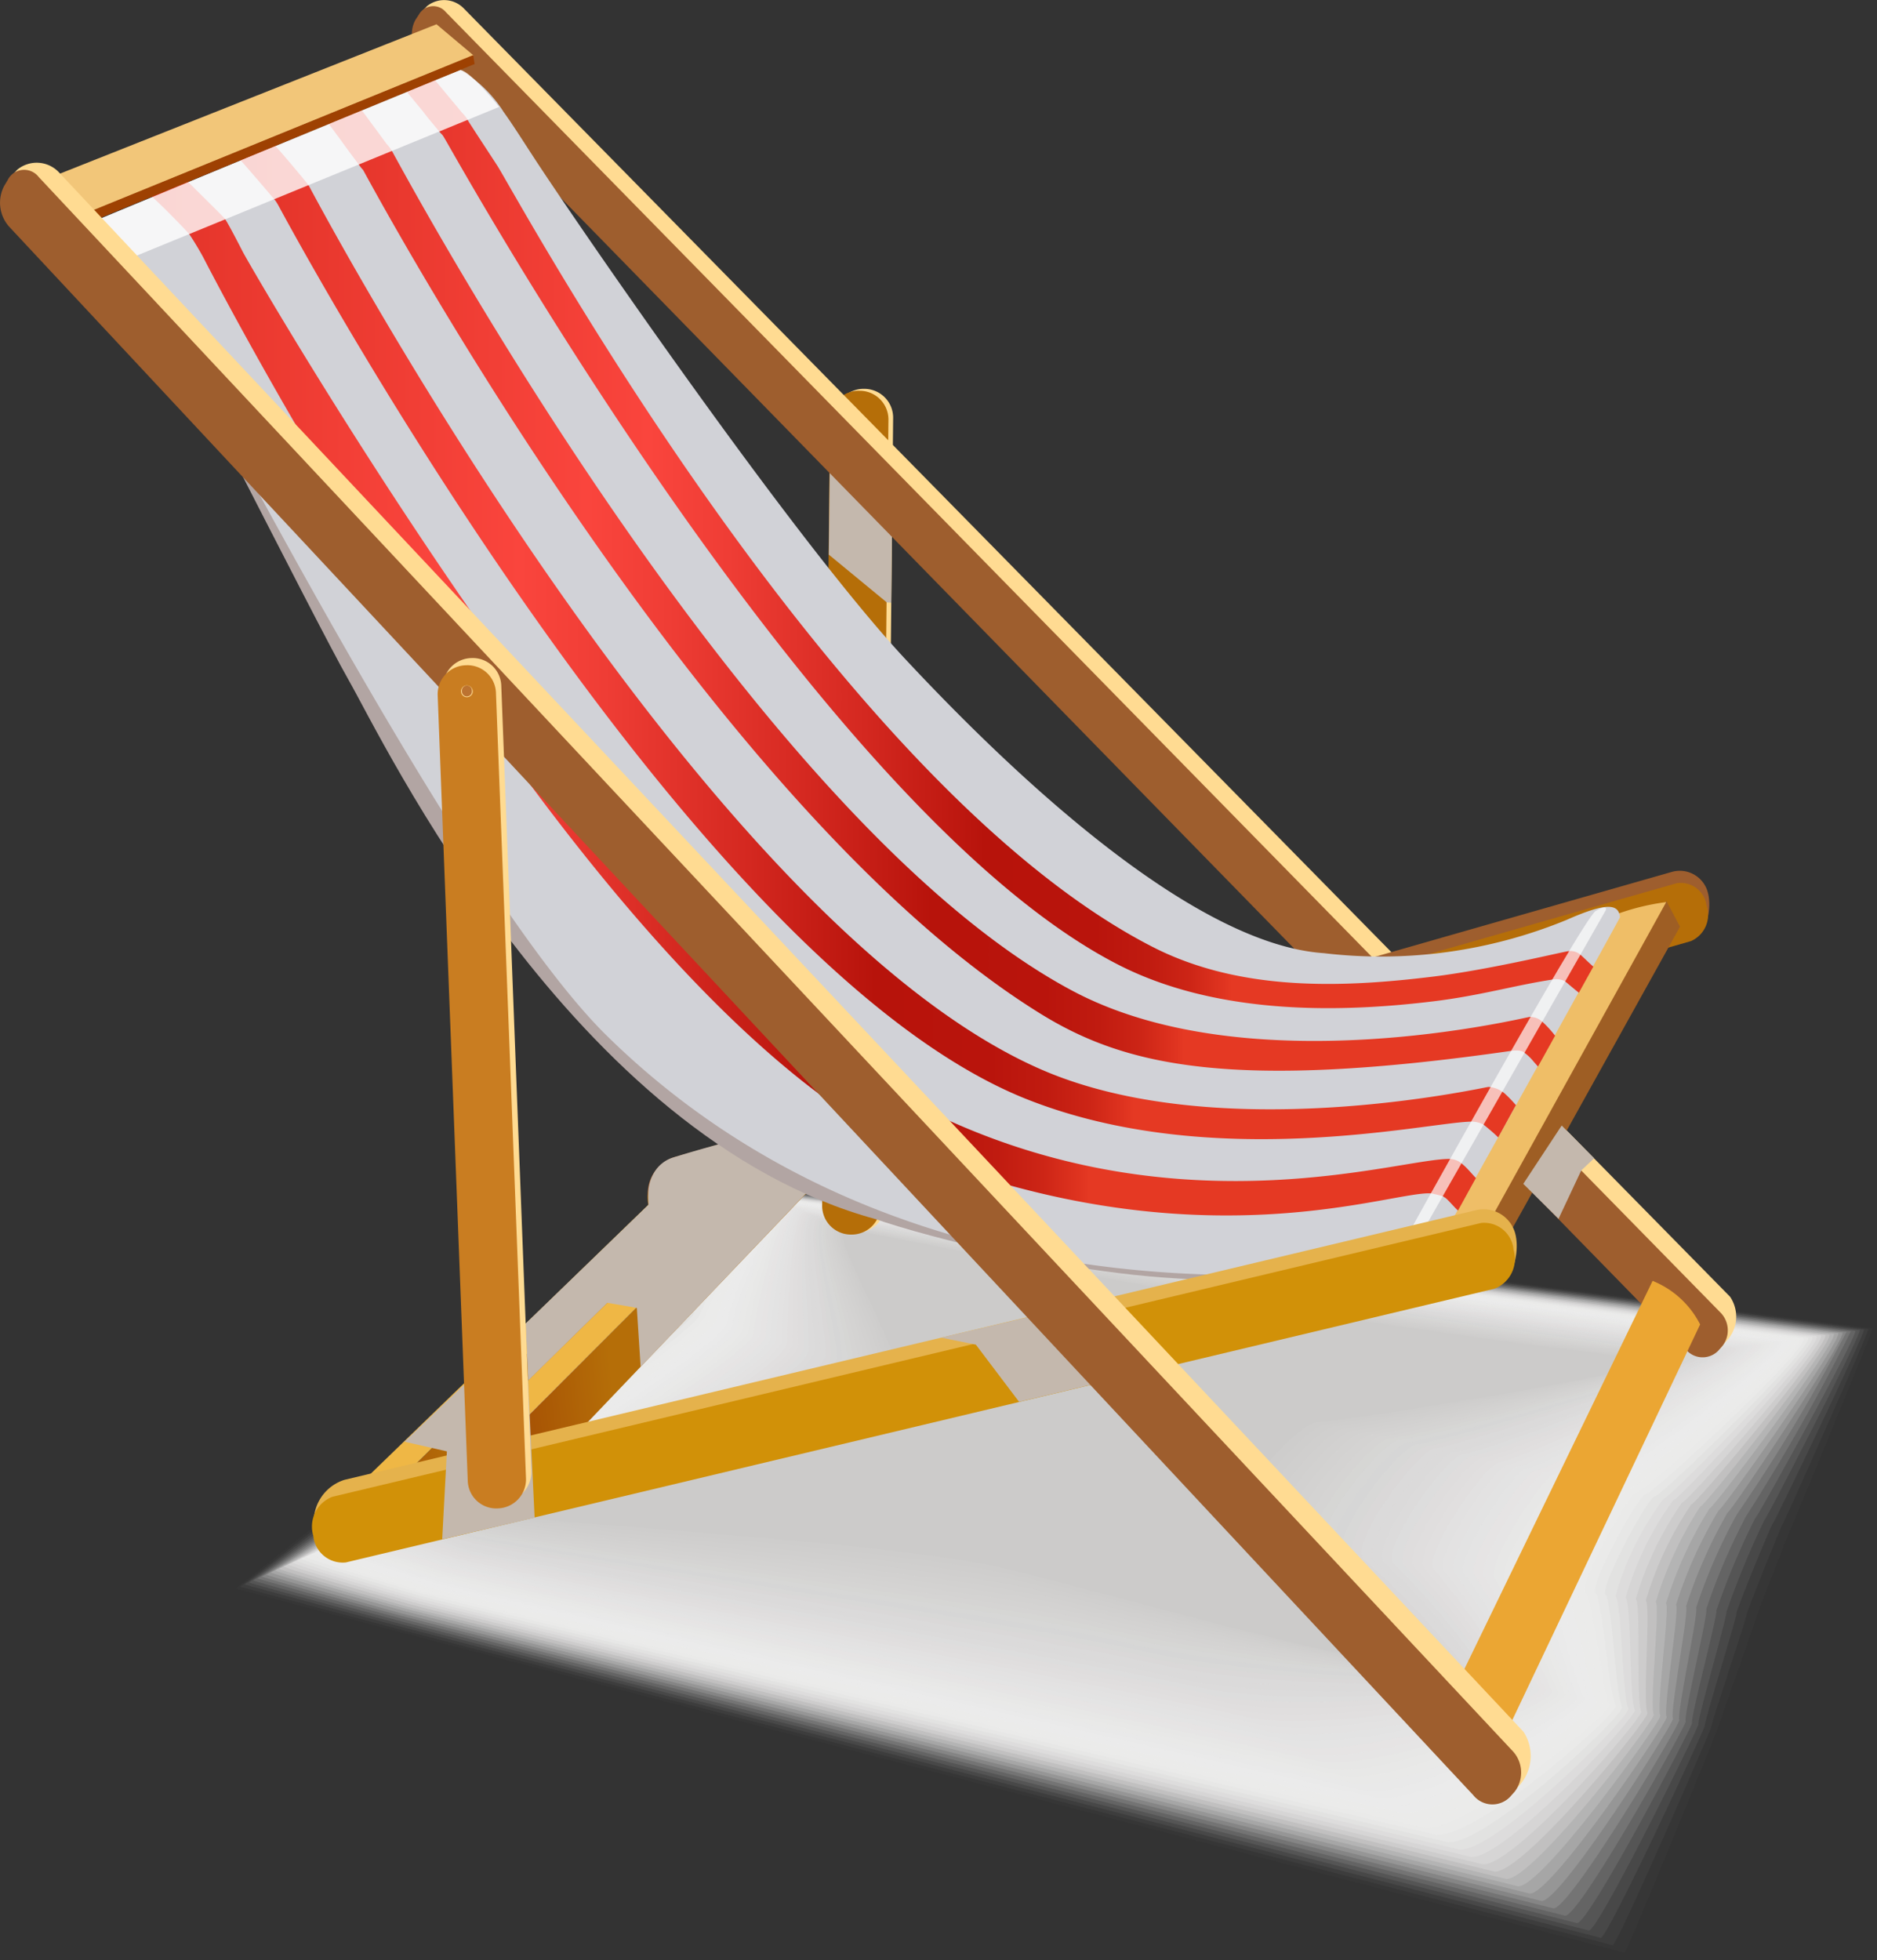 <svg xmlns="http://www.w3.org/2000/svg" xmlns:xlink="http://www.w3.org/1999/xlink" width="58.218" height="60.779" viewBox="0 0 58.218 60.779">
    <rect x="0" y="0" width="58.218" height="60.779" fill="#333333" stroke="none"/>
    <defs>
        <linearGradient id="linear-gradient" x1=".829" x2="1.317" y1="-.311" y2="-1.319" gradientUnits="objectBoundingBox">
            <stop offset="0" stop-color="#b56e08"/>
            <stop offset=".511" stop-color="#b56e08"/>
            <stop offset=".89" stop-color="#9e6136"/>
        </linearGradient>
        <linearGradient id="linear-gradient-2" x1="2.342" x2="2.344" y1="12.003" y2="11.942" gradientUnits="objectBoundingBox">
            <stop offset="0" stop-color="#ab7a38"/>
            <stop offset=".363" stop-color="#d99938"/>
            <stop offset=".89" stop-color="#9e5e2e"/>
        </linearGradient>
        <linearGradient id="linear-gradient-3" x1=".53" x2="-.274" y1="-9.535" y2="-8.829" gradientUnits="objectBoundingBox">
            <stop offset="0" stop-color="#dea659"/>
            <stop offset=".363" stop-color="#d99938"/>
            <stop offset=".89" stop-color="#9e5e2e"/>
        </linearGradient>
        <linearGradient id="linear-gradient-4" x1="29.451" x2="29.491" y1="-12.575" y2="-15.754" gradientUnits="objectBoundingBox">
            <stop offset="0" stop-color="#b56e08"/>
            <stop offset=".511" stop-color="#b56e08"/>
            <stop offset=".89" stop-color="#9e4102"/>
        </linearGradient>
        <linearGradient id="linear-gradient-5" x1="94.212" x2="94.228" y1="-42.165" y2="-42.401" gradientUnits="objectBoundingBox">
            <stop offset="0" stop-color="#eba633"/>
            <stop offset=".511" stop-color="#dba359"/>
            <stop offset="1" stop-color="#a87536"/>
        </linearGradient>
        <linearGradient id="linear-gradient-6" x1="-.377" x2="-1.543" y1="-10.305" y2="-10.182" xlink:href="#linear-gradient-4"/>
        <linearGradient id="linear-gradient-7" x1="-.101" x2="-1.272" y1="-9.957" y2="-9.835" xlink:href="#linear-gradient-4"/>
        <linearGradient id="linear-gradient-8" x1="106.625" x2="105.233" y1="-54.526" y2="-55.119" gradientUnits="objectBoundingBox">
            <stop offset="0" stop-color="#c98c21"/>
            <stop offset=".511" stop-color="#b58226"/>
            <stop offset=".89" stop-color="#9e5e24"/>
        </linearGradient>
        <linearGradient id="linear-gradient-9" x1="-.076" x2=".889" y1="-2.613" y2="-1.659" gradientUnits="objectBoundingBox">
            <stop offset="0" stop-color="#d1d2d7"/>
            <stop offset=".511" stop-color="#f0f0f0"/>
            <stop offset=".561" stop-color="#ececed"/>
            <stop offset=".608" stop-color="#e1e1e3"/>
            <stop offset=".648" stop-color="#d1d2d7"/>
        </linearGradient>
        <linearGradient id="linear-gradient-10" x1="-.209" x2=".703" y1="-2.936" y2="-2.936" gradientUnits="objectBoundingBox">
            <stop offset="0" stop-color="#cc2215"/>
            <stop offset=".467" stop-color="#fa453d"/>
            <stop offset=".54" stop-color="#ef3d35"/>
            <stop offset=".665" stop-color="#d42820"/>
            <stop offset=".775" stop-color="#b7130b"/>
            <stop offset=".876" stop-color="#b9140c"/>
            <stop offset=".924" stop-color="#c01b10"/>
            <stop offset=".962" stop-color="#cd2516"/>
            <stop offset=".993" stop-color="#e03420"/>
            <stop offset="1" stop-color="#e53923"/>
        </linearGradient>
        <linearGradient id="linear-gradient-11" x1="-.204" x2=".707" y1="-2.813" y2="-2.813" xlink:href="#linear-gradient-10"/>
        <linearGradient id="linear-gradient-12" x1="-.214" x2=".697" y1="-3.049" y2="-3.049" xlink:href="#linear-gradient-10"/>
        <linearGradient id="linear-gradient-13" x1="-.219" x2=".693" y1="-3.172" y2="-3.172" xlink:href="#linear-gradient-10"/>
        <linearGradient id="linear-gradient-14" x1="-.246" x2=".882" y1="-9.319" y2="-9.923" gradientUnits="objectBoundingBox">
            <stop offset="0" stop-color="#d19108"/>
            <stop offset=".511" stop-color="#b56e08"/>
            <stop offset="1" stop-color="#9e5e02"/>
        </linearGradient>
        <linearGradient id="linear-gradient-15" x1="2.293" x2="2.294" y1="10.055" y2="10.022" gradientUnits="objectBoundingBox">
            <stop offset="0" stop-color="#cf9459"/>
            <stop offset=".363" stop-color="#d99938"/>
            <stop offset=".89" stop-color="#9e5e2e"/>
        </linearGradient>
        <linearGradient id="linear-gradient-16" x1="6.206" x2="6.57" y1="-1.732" y2="-2.742" gradientUnits="objectBoundingBox">
            <stop offset="0" stop-color="#c97d21"/>
            <stop offset=".511" stop-color="#b56e08"/>
            <stop offset=".89" stop-color="#9e5921"/>
        </linearGradient>
        <style>
            .cls-59{mix-blend-mode:multiply;isolation:isolate}.cls-57{fill:#ffdb92}.cls-59{fill:#c4b8ad}.cls-65{fill:#efb745}
        </style>
    </defs>
    <g id="Group_20" data-name="Group 20" transform="translate(-160.64 -165.36)">
        <g id="Group_6" data-name="Group 6" transform="translate(167.819 202.014)" style="isolation:isolate;mix-blend-mode:multiply">
            <path id="Path_86" fill="#fefefe" d="M220.86 275.233c.068.017 2.895-6.934 2.888-6.948s1.221-3.461 1.208-3.473 1.073-2.79 1.085-2.79 2.547-6.14 2.517-6.143c-.27-.031-35.221-4.514-35.233-4.514s-3.874 3.232-3.874 3.253-4.067 3.291-4.067 3.291-7.572 6.032-7.595 6.032 4.674 1.242 4.674 1.242 38.328 10.034 38.397 10.05z" data-name="Path 86" opacity="0.019" transform="translate(-177.653 -251.337)"/>
            <path id="Path_87" fill="#fdfdfd" d="M220.673 275.042c.136.033 3.073-6.736 3.059-6.764-.026-.05 1.119-3.449 1.094-3.475S225.915 262 225.94 262s2.725-6.056 2.664-6.063c-.539-.064-35.007-4.5-35.032-4.5s-3.769 3.235-3.769 3.276-4.067 3.282-4.067 3.282-7.584 5.926-7.629 5.926 4.6 1.236 4.6 1.236c.019.005 37.828 9.852 37.966 9.885z" data-name="Path 87" opacity="0.037" transform="translate(-177.835 -251.375)"/>
            <path id="Path_88" fill="#fcfcfc" d="M220.486 274.851c.2.049 3.252-6.537 3.231-6.579-.038-.076 1.017-3.437.979-3.475s1.106-2.824 1.144-2.824 2.9-5.972 2.812-5.983c-.808-.1-34.794-4.494-34.831-4.494s-3.665 3.238-3.665 3.3-4.067 3.272-4.067 3.272-7.6 5.822-7.663 5.821 4.527 1.229 4.527 1.229c.027.018 37.326 9.682 37.533 9.733z" data-name="Path 88" opacity="0.056" transform="translate(-178.018 -251.412)"/>
            <path id="Path_89" fill="#fbfbfb" d="M220.3 274.659c.271.066 3.43-6.339 3.4-6.395-.05-.1.915-3.425.865-3.476a27.878 27.878 0 0 1 1.173-2.841c.05 0 3.08-5.888 2.959-5.9-1.077-.128-34.579-4.484-34.63-4.484s-3.561 3.241-3.561 3.324-4.067 3.263-4.067 3.263-7.607 5.717-7.7 5.716 4.455 1.222 4.455 1.222c.04.022 36.828 9.505 37.106 9.571z" data-name="Path 89" opacity="0.074" transform="translate(-178.199 -251.45)"/>
            <path id="Path_90" fill="#fafafa" d="M220.11 274.468c.339.082 3.609-6.14 3.574-6.21-.063-.125.813-3.413.75-3.476a22.907 22.907 0 0 1 1.2-2.858c.063 0 3.258-5.8 3.107-5.822-1.347-.161-34.366-4.475-34.429-4.475s-3.456 3.244-3.456 3.349-4.067 3.253-4.067 3.253-7.618 5.612-7.732 5.611 4.382 1.215 4.382 1.215c.049.029 36.326 9.329 36.671 9.413z" data-name="Path 90" opacity="0.093" transform="translate(-178.38 -251.487)"/>
            <path id="Path_91" fill="#f9f9f9" d="M219.922 274.276c.408.1 3.788-5.943 3.746-6.026-.075-.151.711-3.4.636-3.477a19.444 19.444 0 0 1 1.231-2.875 61.95 61.95 0 0 0 3.254-5.742c-1.617-.192-34.152-4.465-34.228-4.465s-3.352 3.247-3.352 3.373-4.067 3.243-4.067 3.243-7.63 5.507-7.766 5.506 4.309 1.209 4.309 1.209c.056.035 35.823 9.153 36.237 9.254z" data-name="Path 91" opacity="0.111" transform="translate(-178.562 -251.525)"/>
            <path id="Path_92" fill="#f8f8f8" d="M219.734 274.085c.475.116 3.966-5.743 3.917-5.841-.088-.176.609-3.389.521-3.477a16.937 16.937 0 0 1 1.261-2.892 53.85 53.85 0 0 0 3.4-5.661c-1.886-.225-33.939-4.455-34.027-4.455a44.592 44.592 0 0 0-3.248 3.4c0 .146-4.067 3.234-4.067 3.234s-7.641 5.4-7.8 5.4 4.236 1.2 4.236 1.2c.073.038 35.323 8.975 35.807 9.092z" data-name="Path 92" opacity="0.13" transform="translate(-178.743 -251.563)"/>
            <path id="Path_93" fill="#f7f7f7" d="M219.546 273.893c.543.132 4.145-5.545 4.089-5.656-.1-.2.507-3.378.406-3.479a15.083 15.083 0 0 1 1.29-2.909c.1 0 3.791-5.551 3.549-5.58-2.156-.257-33.726-4.445-33.826-4.445a38.458 38.458 0 0 0-3.143 3.421c0 .167-4.068 3.224-4.068 3.224s-7.653 5.3-7.834 5.3 4.164 1.2 4.164 1.2c.075.036 34.82 8.79 35.373 8.924z" data-name="Path 93" opacity="0.148" transform="translate(-178.924 -251.6)"/>
            <path id="Path_94" fill="#f6f6f6" d="M219.357 273.7c.611.148 4.324-5.347 4.261-5.472-.113-.226.405-3.366.292-3.479a13.661 13.661 0 0 1 1.32-2.926c.113 0 3.969-5.468 3.7-5.5-2.425-.289-33.512-4.435-33.625-4.435a33.565 33.565 0 0 0-3.039 3.444c0 .188-4.067 3.215-4.067 3.215s-7.664 5.193-7.869 5.191 4.091 1.189 4.091 1.189c.079.053 34.314 8.625 34.936 8.773z" data-name="Path 94" opacity="0.167" transform="translate(-179.104 -251.638)"/>
            <path id="Path_95" fill="#f6f5f5" d="M219.168 273.511c.679.165 4.5-5.149 4.433-5.288-.126-.252.3-3.354.177-3.479a12.487 12.487 0 0 1 1.349-2.943c.125 0 4.146-5.384 3.844-5.42-2.7-.321-33.3-4.425-33.424-4.425a29.822 29.822 0 0 0-2.934 3.468c0 .209-4.068 3.206-4.068 3.206s-7.676 5.087-7.9 5.085 4.018 1.183 4.018 1.183c.09.056 33.814 8.446 34.505 8.613z" data-name="Path 95" opacity="0.185" transform="translate(-179.284 -251.676)"/>
            <path id="Path_96" fill="#f5f4f4" d="M218.978 273.32c.747.181 4.681-4.95 4.6-5.1-.138-.276.2-3.342.063-3.48a11.547 11.547 0 0 1 1.378-2.96c.138 0 4.324-5.3 3.99-5.34-2.964-.353-33.084-4.415-33.222-4.415a26.728 26.728 0 0 0-2.83 3.492 49.272 49.272 0 0 1-4.068 3.2s-7.687 4.983-7.937 4.981 3.945 1.176 3.945 1.176c.108.054 33.321 8.262 34.081 8.446z" data-name="Path 96" opacity="0.204" transform="translate(-179.464 -251.713)"/>
            <path id="Path_97" fill="#f4f3f3" d="M218.789 273.128c.815.2 4.859-4.752 4.776-4.919-.151-.3.1-3.33-.052-3.48a10.79 10.79 0 0 1 1.408-2.978c.151 0 4.5-5.216 4.138-5.259-3.233-.385-32.871-4.406-33.021-4.406a24.19 24.19 0 0 0-2.726 3.516 44.946 44.946 0 0 1-4.068 3.187s-7.7 4.878-7.971 4.876 3.872 1.169 3.872 1.169c.112.066 32.815 8.093 33.644 8.294z" data-name="Path 97" opacity="0.222" transform="translate(-179.644 -251.751)"/>
            <path id="Path_98" fill="#f3f2f2" d="M218.6 272.937c.883.214 5.038-4.554 4.947-4.735-.163-.326 0-3.317-.166-3.481a10.135 10.135 0 0 1 1.437-2.994c.163 0 4.679-5.133 4.286-5.179-3.5-.417-32.657-4.4-32.821-4.4a22.131 22.131 0 0 0-2.621 3.54 41.359 41.359 0 0 1-4.068 3.177s-7.71 4.773-8.005 4.771 3.8 1.163 3.8 1.163c.119.076 32.311 7.92 33.211 8.138z" data-name="Path 98" opacity="0.241" transform="translate(-179.823 -251.788)"/>
            <path id="Path_99" fill="#f2f2f1" d="M218.409 272.746c.951.23 5.217-4.356 5.119-4.55-.176-.352-.1-3.306-.281-3.482a9.584 9.584 0 0 1 1.467-3.012c.176 0 4.857-5.049 4.433-5.1-3.772-.45-32.444-4.386-32.619-4.386a20.331 20.331 0 0 0-2.517 3.564c0 .293-4.068 3.168-4.068 3.168s-7.722 4.668-8.039 4.666 3.726 1.156 3.726 1.156c.13.08 31.811 7.741 32.779 7.976z" data-name="Path 99" opacity="0.259" transform="translate(-180.002 -251.826)"/>
            <path id="Path_100" fill="#f1f1f0" d="M218.218 272.554c1.019.247 5.4-4.157 5.291-4.366-.189-.377-.207-3.294-.4-3.482a9.085 9.085 0 0 1 1.5-3.029c.188 0 5.034-4.964 4.58-5.018-4.042-.482-32.23-4.377-32.418-4.377a18.843 18.843 0 0 0-2.413 3.588c0 .314-4.068 3.159-4.068 3.159s-7.733 4.563-8.073 4.56 3.653 1.15 3.653 1.15c.141.084 31.312 7.561 32.348 7.815z" data-name="Path 100" opacity="0.278" transform="translate(-180.181 -251.863)"/>
            <path id="Path_101" fill="#f0f0ef" d="M218.027 272.362c1.087.264 5.574-3.958 5.463-4.181-.2-.4-.309-3.282-.511-3.483s1.324-3.046 1.526-3.046 5.212-4.88 4.727-4.938c-4.312-.514-32.016-4.367-32.217-4.367a17.559 17.559 0 0 0-2.308 3.612c0 .335-4.068 3.149-4.068 3.149s-7.745 4.458-8.107 4.456 3.581 1.143 3.581 1.143c.149.093 30.808 7.388 31.914 7.655z" data-name="Path 101" opacity="0.296" transform="translate(-180.359 -251.901)"/>
            <path id="Path_102" fill="#efefee" d="M217.837 272.171c1.155.28 5.753-3.76 5.634-4-.213-.427-.411-3.27-.624-3.483s1.34-3.062 1.554-3.062 5.39-4.8 4.875-4.858c-4.581-.546-31.8-4.357-32.016-4.357a16.467 16.467 0 0 0-2.2 3.636c0 .356-4.068 3.139-4.068 3.139s-7.756 4.354-8.142 4.35 3.507 1.137 3.507 1.137c.155.098 30.305 7.213 31.48 7.498z" data-name="Path 102" opacity="0.315" transform="translate(-180.538 -251.938)"/>
            <path id="Path_103" fill="#eeeeed" d="M217.645 271.98c1.223.3 5.931-3.562 5.806-3.813-.226-.453-.513-3.258-.739-3.484s1.358-3.08 1.584-3.08 5.568-4.712 5.023-4.777c-4.85-.578-31.589-4.347-31.815-4.347a15.519 15.519 0 0 0-2.1 3.66c0 .377-4.068 3.13-4.068 3.13s-7.768 4.249-8.176 4.245a34.846 34.846 0 0 0 3.435 1.13c.167.101 29.805 7.034 31.05 7.336z" data-name="Path 103" opacity="0.333" transform="translate(-180.716 -251.976)"/>
            <path id="Path_104" fill="#ededec" d="M217.453 271.788c1.291.313 6.111-3.363 5.978-3.628-.239-.477-.615-3.246-.854-3.485s1.374-3.1 1.613-3.1 5.745-4.628 5.17-4.7c-5.12-.61-31.376-4.338-31.614-4.338a14.69 14.69 0 0 0-1.995 3.685c0 .4-4.068 3.12-4.068 3.12s-7.779 4.144-8.21 4.14a31.251 31.251 0 0 0 3.361 1.124c.178.113 29.306 6.864 30.619 7.182z" data-name="Path 104" opacity="0.352" transform="translate(-180.893 -252.013)"/>
            <path id="Path_105" fill="#ececeb" d="M217.26 271.6c1.359.329 6.289-3.166 6.149-3.444-.251-.5-.717-3.234-.968-3.485s1.39-3.114 1.642-3.114 5.923-4.544 5.317-4.617c-5.389-.642-31.162-4.328-31.413-4.328a14 14 0 0 0-1.891 3.708c0 .419-4.068 3.111-4.068 3.111s-7.791 4.039-8.244 4.036a28.166 28.166 0 0 0 3.289 1.117c.188.109 28.806 6.677 30.187 7.016z" data-name="Path 105" opacity="0.37" transform="translate(-181.07 -252.051)"/>
            <path id="Path_106" fill="#ebebea" d="M217.068 271.406c1.427.345 6.468-2.967 6.321-3.259-.264-.528-.819-3.222-1.083-3.486s1.408-3.131 1.672-3.131 6.1-4.46 5.465-4.536c-5.659-.674-30.949-4.318-31.213-4.318a13.393 13.393 0 0 0-1.786 3.732c0 .44-4.068 3.1-4.068 3.1s-7.8 3.935-8.278 3.93a25.267 25.267 0 0 0 3.216 1.111c.196.118 28.303 6.505 29.754 6.857z" data-name="Path 106" opacity="0.389" transform="translate(-181.247 -252.088)"/>
            <path id="Path_107" fill="#eaeae9" d="M216.876 271.214c1.494.362 6.646-2.768 6.492-3.075-.276-.553-.92-3.21-1.2-3.487s1.425-3.148 1.7-3.148 6.278-4.377 5.612-4.456c-5.928-.706-30.735-4.309-31.011-4.309s-1.682 3.3-1.682 3.756-4.068 3.092-4.068 3.092-7.814 3.829-8.313 3.825 3.143 1.1 3.143 1.1c.21.129 27.806 6.333 29.327 6.702z" data-name="Path 107" opacity="0.407" transform="translate(-181.423 -252.126)"/>
            <path id="Path_108" fill="#e9e9e8" d="M216.682 271.023c1.562.379 6.825-2.57 6.664-2.89-.289-.578-1.023-3.2-1.311-3.487s1.441-3.165 1.73-3.165 6.456-4.293 5.76-4.376c-6.2-.739-30.521-4.3-30.81-4.3s-1.578 3.3-1.578 3.78-4.069 3.083-4.069 3.083-7.825 3.724-8.347 3.72 3.07 1.1 3.07 1.1c.216.127 27.302 6.149 28.891 6.535z" data-name="Path 108" opacity="0.426" transform="translate(-181.599 -252.164)"/>
            <path id="Path_109" fill="#e8e8e7" d="M216.488 270.831c1.631.395 7-2.372 6.837-2.706-.3-.6-1.125-3.186-1.427-3.488s1.458-3.183 1.76-3.183 6.633-4.208 5.906-4.295c-6.467-.771-30.307-4.289-30.609-4.289s-1.473 3.3-1.473 3.8-4.068 3.073-4.068 3.073-7.837 3.619-8.381 3.615 3 1.091 3 1.091c.222.14 26.798 5.98 28.455 6.382z" data-name="Path 109" opacity="0.444" transform="translate(-181.775 -252.201)"/>
            <path id="Path_110" fill="#e7e7e6" d="M216.295 270.64c1.7.412 7.182-2.173 7.008-2.522a38.106 38.106 0 0 0-1.541-3.488c-.314-.314 1.474-3.2 1.789-3.2s6.811-4.125 6.054-4.215c-6.736-.8-30.094-4.279-30.408-4.279s-1.369 3.3-1.369 3.828-4.069 3.064-4.069 3.064-7.848 3.514-8.415 3.51 2.925 1.084 2.925 1.084c.231.141 26.298 5.799 28.026 6.218z" data-name="Path 110" opacity="0.463" transform="translate(-181.95 -252.239)"/>
            <path id="Path_111" fill="#e6e6e5" d="M216.1 270.448c1.766.428 7.361-1.975 7.18-2.337a35.311 35.311 0 0 0-1.656-3.489c-.327-.327 1.491-3.216 1.819-3.216s6.988-4.041 6.2-4.135c-7.006-.835-29.88-4.269-30.207-4.269s-1.264 3.308-1.264 3.852-4.069 3.054-4.069 3.054-7.86 3.41-8.449 3.4 2.852 1.078 2.852 1.078c.244.151 25.794 5.626 27.594 6.062z" data-name="Path 111" opacity="0.481" transform="translate(-182.126 -252.276)"/>
            <path id="Path_112" fill="#e6e5e4" d="M215.906 270.257c1.834.445 7.539-1.776 7.351-2.153a33.267 33.267 0 0 0-1.77-3.489c-.34-.339 1.508-3.233 1.847-3.233s7.166-3.957 6.349-4.054c-7.275-.867-29.666-4.26-30.006-4.26s-1.16 3.311-1.16 3.876-4.069 3.045-4.069 3.045-7.871 3.3-8.483 3.3 2.779 1.071 2.779 1.071c.256.151 25.296 5.44 27.162 5.897z" data-name="Path 112" opacity="0.5" transform="translate(-182.3 -252.314)"/>
            <path id="Path_113" fill="#e5e4e4" d="M215.71 270.066c1.9.461 7.718-1.578 7.523-1.968a31.366 31.366 0 0 0-1.884-3.49c-.352-.352 1.525-3.25 1.877-3.25s7.344-3.873 6.5-3.974c-7.545-.9-29.453-4.249-29.8-4.249s-1.056 3.313-1.056 3.9-4.069 3.035-4.069 3.035-7.883 3.2-8.517 3.195 2.706 1.064 2.706 1.064c.252.156 24.785 5.271 26.72 5.737z" data-name="Path 113" opacity="0.519" transform="translate(-182.474 -252.352)"/>
            <path id="Path_114" fill="#e4e3e3" d="M215.514 269.874c1.97.478 7.9-1.38 7.7-1.784a29.681 29.681 0 0 0-2-3.49c-.365-.365 1.542-3.267 1.906-3.267s7.522-3.789 6.645-3.894c-7.815-.931-29.24-4.24-29.6-4.24s-.951 3.317-.951 3.924-4.069 3.026-4.069 3.026-7.894 3.1-8.552 3.09 2.633 1.058 2.633 1.058c.262.162 24.285 5.091 26.288 5.577z" data-name="Path 114" opacity="0.537" transform="translate(-182.648 -252.389)"/>
            <path id="Path_115" fill="#e3e2e2" d="M215.318 269.683c2.037.494 8.076-1.181 7.866-1.6a28.32 28.32 0 0 0-2.113-3.491c-.377-.377 1.558-3.284 1.935-3.284s7.7-3.705 6.792-3.813c-8.084-.963-29.026-4.23-29.4-4.23s-.847 3.319-.847 3.948-4.069 3.016-4.069 3.016-7.906 2.991-8.586 2.985 2.56 1.051 2.56 1.051c.277.168 23.789 4.916 25.862 5.418z" data-name="Path 115" opacity="0.556" transform="translate(-182.821 -252.427)"/>
            <path id="Path_116" fill="#e2e1e1" d="M215.122 269.492c2.106.51 8.254-.984 8.038-1.416a27.194 27.194 0 0 0-2.228-3.491c-.389-.389 1.575-3.3 1.965-3.3s7.878-3.621 6.939-3.733c-8.353-1-28.812-4.22-29.2-4.22s-.742 3.322-.742 3.972-4.069 3.006-4.069 3.006-7.918 2.886-8.62 2.88 2.487 1.045 2.487 1.045c.287.172 23.288 4.737 25.43 5.257z" data-name="Path 116" opacity="0.574" transform="translate(-182.993 -252.464)"/>
            <path id="Path_117" fill="#e1e0e0" d="M214.925 269.3c2.173.527 8.433-.785 8.21-1.231a26.327 26.327 0 0 0-2.343-3.492c-.4-.4 1.592-3.319 1.994-3.319s8.055-3.537 7.086-3.653c-8.622-1.027-28.6-4.21-29-4.21s-.638 3.325-.638 4-4.069 3-4.069 3-7.929 2.781-8.654 2.774 2.414 1.038 2.414 1.038c.298.174 22.788 4.557 25 5.093z" data-name="Path 117" opacity="0.593" transform="translate(-183.166 -252.502)"/>
            <path id="Path_118" fill="#e0dfdf" d="M214.728 269.108c2.242.544 8.612-.586 8.382-1.046a25.465 25.465 0 0 0-2.457-3.493c-.415-.415 1.608-3.335 2.023-3.335s8.233-3.453 7.234-3.572c-8.892-1.06-28.385-4.2-28.8-4.2s-.534 3.329-.534 4.02-4.069 2.988-4.069 2.988-7.941 2.675-8.688 2.669 2.342 1.032 2.342 1.032c.306.184 22.286 4.385 24.567 4.937z" data-name="Path 118" opacity="0.611" transform="translate(-183.338 -252.539)"/>
            <path id="Path_119" fill="#dfdede" d="M214.529 268.917c2.31.56 8.79-.388 8.554-.861a24.756 24.756 0 0 0-2.572-3.494c-.427-.427 1.625-3.353 2.052-3.353s8.41-3.369 7.381-3.491c-9.162-1.092-28.171-4.191-28.6-4.191s-.429 3.332-.429 4.044-4.07 2.978-4.07 2.978-7.952 2.571-8.723 2.564 2.269 1.025 2.269 1.025c.32.191 21.789 4.209 24.138 4.779z" data-name="Path 119" opacity="0.63" transform="translate(-183.509 -252.577)"/>
            <path id="Path_120" fill="#dedddd" d="M214.331 268.726c2.377.577 8.969-.19 8.725-.677a24.092 24.092 0 0 0-2.686-3.494c-.44-.44 1.642-3.37 2.082-3.37s8.588-3.286 7.528-3.412c-9.431-1.124-27.958-4.181-28.4-4.181s-.325 3.335-.325 4.068-4.069 2.969-4.069 2.969-7.964 2.466-8.757 2.459 2.2 1.018 2.2 1.018c.325.194 21.283 4.033 23.702 4.62z" data-name="Path 120" opacity="0.648" transform="translate(-183.679 -252.614)"/>
            <path id="Path_121" fill="#dddcdc" d="M214.132 268.534c2.445.593 9.147.009 8.9-.493a23.625 23.625 0 0 0-2.8-3.495c-.453-.453 1.659-3.387 2.111-3.387s8.766-3.2 7.676-3.331c-9.7-1.156-27.744-4.172-28.2-4.172s-.221 3.338-.221 4.092-4.07 2.96-4.07 2.96-7.975 2.361-8.791 2.354 2.123 1.012 2.123 1.012c.34.203 20.784 3.857 23.272 4.46z" data-name="Path 121" opacity="0.667" transform="translate(-183.85 -252.652)"/>
            <path id="Path_122" fill="#dcdbdb" d="M213.932 268.343c2.514.609 9.326.207 9.069-.308a23.188 23.188 0 0 0-2.916-3.5c-.465-.465 1.676-3.4 2.141-3.4s8.943-3.117 7.823-3.251c-9.97-1.188-27.531-4.161-28-4.161s-.116 3.341-.116 4.116-4.07 2.95-4.07 2.95-7.986 2.256-8.825 2.249 2.05 1.005 2.05 1.005c.35.207 20.287 3.68 22.844 4.3z" data-name="Path 122" opacity="0.685" transform="translate(-184.019 -252.69)"/>
            <path id="Path_123" fill="#dbdada" d="M213.732 268.151c2.581.626 9.5.405 9.24-.124a22.779 22.779 0 0 0-3.029-3.5c-.478-.478 1.692-3.421 2.17-3.421s9.12-3.033 7.97-3.17c-10.24-1.22-27.317-4.152-27.794-4.152s-.012 3.344-.012 4.14-4.07 2.941-4.07 2.941-8 2.152-8.859 2.144 1.977 1 1.977 1c.354.216 19.781 3.506 22.407 4.142z" data-name="Path 123" opacity="0.704" transform="translate(-184.188 -252.727)"/>
            <path id="Path_124" fill="#dad9d9" d="M213.531 267.96c2.649.642 9.683.6 9.412.06a22.5 22.5 0 0 0-3.145-3.5c-.49-.49 1.709-3.438 2.2-3.438s9.3-2.95 8.118-3.09c-10.509-1.252-27.1-4.142-27.593-4.142s.093 3.347.093 4.164-4.07 2.931-4.07 2.931-8.009 2.047-8.894 2.04 1.9.992 1.9.992c.368.223 19.284 3.33 21.979 3.983z" data-name="Path 124" opacity="0.722" transform="translate(-184.357 -252.765)"/>
            <path id="Path_125" fill="#d9d8d8" d="M213.33 267.769c2.717.659 9.862.8 9.583.245a22.206 22.206 0 0 0-3.259-3.5c-.5-.5 1.726-3.456 2.228-3.456s9.476-2.865 8.265-3.01c-10.778-1.284-26.889-4.132-27.392-4.132s.2 3.35.2 4.187-4.07 2.922-4.07 2.922-8.021 1.942-8.928 1.934 1.831.986 1.831.986c.373.227 18.778 3.155 21.542 3.824z" data-name="Path 125" opacity="0.741" transform="translate(-184.525 -252.802)"/>
            <path id="Path_126" fill="#d8d8d7" d="M213.128 267.577c2.785.675 10.041 1 9.755.429-.515-1.03-2.859-2.983-3.374-3.5s1.743-3.472 2.258-3.472 9.654-2.782 8.413-2.93c-11.048-1.316-26.676-4.123-27.191-4.123s.3 3.354.3 4.212-4.07 2.913-4.07 2.913-8.032 1.837-8.962 1.829 1.758.979 1.758.979c.385.232 18.28 2.976 21.113 3.663z" data-name="Path 126" opacity="0.759" transform="translate(-184.692 -252.839)"/>
            <path id="Path_127" fill="#d7d7d6" d="M212.925 267.386c2.853.692 10.22 1.2 9.927.614-.528-1.056-2.961-2.971-3.488-3.5s1.759-3.489 2.287-3.489 9.832-2.7 8.56-2.849c-11.318-1.348-26.463-4.112-26.991-4.112s.406 3.356.406 4.236-4.071 2.9-4.071 2.9-8.044 1.732-9 1.724 1.686.973 1.686.973c.397.237 17.782 2.799 20.684 3.503z" data-name="Path 127" opacity="0.778" transform="translate(-184.859 -252.877)"/>
            <path id="Path_128" fill="#d6d6d5" d="M212.722 267.194c2.921.708 10.4 1.4 10.1.8-.54-1.08-3.062-2.958-3.6-3.5s1.776-3.506 2.316-3.506 10.009-2.614 8.708-2.769c-11.587-1.381-26.249-4.1-26.789-4.1s.51 3.359.51 4.26-4.07 2.893-4.07 2.893-8.055 1.627-9.03 1.619 1.613.966 1.613.966c.396.237 17.27 2.616 20.242 3.337z" data-name="Path 128" opacity="0.796" transform="translate(-185.025 -252.914)"/>
            <path id="Path_129" fill="#d5d5d4" d="M212.518 267c2.989.725 10.577 1.6 10.27.983-.553-1.106-3.165-2.946-3.717-3.5s1.793-3.524 2.346-3.524 10.187-2.53 8.855-2.689c-11.856-1.412-26.035-4.093-26.588-4.093s.615 3.363.615 4.284-4.07 2.883-4.07 2.883-8.067 1.523-9.064 1.514 1.54.959 1.54.959c.409.251 16.772 2.449 19.813 3.183z" data-name="Path 129" opacity="0.815" transform="translate(-185.19 -252.952)"/>
            <path id="Path_130" fill="#d5d4d3" d="M212.313 266.811c3.057.741 10.755 1.794 10.442 1.167-.565-1.131-3.266-2.934-3.831-3.5s1.81-3.54 2.375-3.54 10.365-2.446 9-2.609c-12.126-1.445-25.822-4.083-26.387-4.083s.719 3.365.719 4.308-4.071 2.874-4.071 2.874-8.078 1.417-9.1 1.409 1.467.953 1.467.953c.424.253 16.273 2.268 19.386 3.021z" data-name="Path 130" opacity="0.833" transform="translate(-185.355 -252.99)"/>
            <path id="Path_131" fill="#d4d3d2" d="M212.107 266.621c3.125.757 10.934 1.992 10.614 1.351-.578-1.156-3.368-2.923-3.946-3.5s1.827-3.557 2.4-3.557 10.542-2.362 9.149-2.528c-12.395-1.477-25.608-4.073-26.185-4.073s.823 3.368.823 4.331-4.071 2.865-4.071 2.865-8.09 1.312-9.133 1.3 1.394.946 1.394.946c.435.261 15.777 2.094 18.955 2.865z" data-name="Path 131" opacity="0.852" transform="translate(-185.518 -253.028)"/>
            <path id="Path_132" fill="#d3d2d1" d="M211.9 266.429c3.193.774 11.113 2.191 10.786 1.535-.59-1.181-3.47-2.91-4.061-3.5s1.843-3.574 2.434-3.574 10.72-2.278 9.3-2.448c-12.665-1.509-25.394-4.063-25.985-4.063s.928 3.371.928 4.355-4.071 2.855-4.071 2.855-8.1 1.207-9.167 1.2 1.321.94 1.321.94c.438.262 15.269 1.913 18.515 2.7z" data-name="Path 132" opacity="0.87" transform="translate(-185.682 -253.065)"/>
            <path id="Path_133" fill="#d2d1d0" d="M211.7 266.237c3.261.79 11.291 2.389 10.957 1.721-.6-1.206-3.572-2.9-4.176-3.5s1.86-3.592 2.464-3.592 10.9-2.194 9.444-2.367c-12.934-1.541-25.181-4.054-25.784-4.054s1.032 3.375 1.032 4.379-4.071 2.846-4.071 2.846-8.113 1.1-9.2 1.093 1.248.934 1.248.934c.443.267 14.764 1.736 18.086 2.54z" data-name="Path 133" opacity="0.889" transform="translate(-185.844 -253.102)"/>
            <path id="Path_134" fill="#d1d0cf" d="M211.487 266.046c3.328.807 11.47 2.587 11.129 1.9-.616-1.231-3.675-2.887-4.29-3.5s1.877-3.609 2.493-3.609 11.075-2.11 9.592-2.287c-13.2-1.573-24.967-4.044-25.583-4.044s1.137 3.377 1.137 4.4-4.071 2.836-4.071 2.836-8.125 1-9.235.989 1.176.927 1.176.927c.456.28 14.265 1.567 17.652 2.388z" data-name="Path 134" opacity="0.907" transform="translate(-186.006 -253.14)"/>
            <path id="Path_135" fill="#d0cfce" d="M211.279 265.855c3.4.823 11.649 2.785 11.3 2.089-.629-1.256-3.777-2.875-4.4-3.5s1.893-3.626 2.522-3.626 11.253-2.026 9.739-2.206c-13.473-1.6-24.754-4.034-25.382-4.034s1.241 3.38 1.241 4.428-4.071 2.827-4.071 2.827-8.136.893-9.269.883 1.1.921 1.1.921c.465.275 13.765 1.38 17.22 2.218z" data-name="Path 135" opacity="0.926" transform="translate(-186.167 -253.178)"/>
            <path id="Path_136" fill="#cfcecd" d="M211.069 265.663c3.465.84 11.827 2.984 11.472 2.274-.641-1.281-3.878-2.862-4.519-3.5s1.911-3.643 2.551-3.643 11.43-1.942 9.886-2.127c-13.742-1.637-24.54-4.024-25.181-4.024s1.345 3.383 1.345 4.451-4.071 2.818-4.071 2.818-8.147.788-9.3.778 1.03.913 1.03.913c.474.283 13.264 1.206 16.787 2.06z" data-name="Path 136" opacity="0.944" transform="translate(-186.327 -253.215)"/>
            <path id="Path_137" fill="#cecdcc" d="M210.859 265.471c3.532.856 12.006 3.183 11.644 2.458-.653-1.307-3.981-2.851-4.634-3.5s1.927-3.66 2.58-3.66 11.608-1.858 10.034-2.046c-14.012-1.669-24.326-4.015-24.98-4.015s1.45 3.386 1.45 4.475-4.071 2.808-4.071 2.808-8.159.684-9.338.673.957.907.957.907c.486.289 12.765 1.029 16.358 1.9z" data-name="Path 137" opacity="0.963" transform="translate(-186.486 -253.253)"/>
            <path id="Path_138" fill="#cdcccb" d="M210.648 265.281c3.6.873 12.184 3.38 11.815 2.642-.665-1.332-4.082-2.839-4.748-3.5s1.944-3.677 2.61-3.677 11.786-1.774 10.181-1.966c-14.281-1.7-24.113-4-24.778-4s1.554 3.389 1.554 4.5-4.071 2.8-4.071 2.8-8.171.578-9.372.568.885.9.885.9c.494.287 12.262.845 15.924 1.733z" data-name="Path 138" opacity="0.981" transform="translate(-186.644 -253.291)"/>
            <path id="Path_139" fill="#cccbca" d="M194.943 263.505c.5.3 11.761.679 15.493 1.584 3.668.889 12.363 3.579 11.987 2.827-.679-1.357-4.184-2.827-4.863-3.505s1.96-3.694 2.639-3.694 11.964-1.69 10.329-1.885c-14.551-1.733-23.9-4-24.577-4s1.659 3.392 1.659 4.523-4.071 2.789-4.071 2.789-8.182.473-9.406.463.81.898.81.898z" data-name="Path 139" transform="translate(-186.801 -253.328)"/>
        </g>
        <g id="Group_19" data-name="Group 19" transform="translate(160.64 165.36)">
            <g id="Group_8" data-name="Group 8" transform="translate(25.5 12.058)">
                <g id="Group_7" data-name="Group 7">
                    <path id="Path_140" d="M222.59 218.929a.891.891 0 0 1-.912.87.893.893 0 0 1-.895-.891l.243-24.407a.89.89 0 0 1 .913-.869.894.894 0 0 1 .895.891z" class="cls-57" data-name="Path 140" transform="translate(-220.632 -193.632)"/>
                    <path id="Path_141" fill="url(#linear-gradient)" d="M222.237 219.068a.892.892 0 0 1-.914.87.893.893 0 0 1-.894-.891l.243-24.406a.89.89 0 0 1 .913-.869.892.892 0 0 1 .9.89z" data-name="Path 141" transform="translate(-220.429 -193.712)"/>
                </g>
                <path id="Path_142" d="M220.948 198.113l-.036 3.229 1.8 1.483.136.01.042-4.6z" class="cls-59" data-name="Path 142" transform="translate(-220.706 -196.202)"/>
            </g>
            <g id="Group_9" data-name="Group 9" transform="translate(12.78)">
                <path id="Path_143" d="M231.367 207.131c-.278.292-.661 0-.942-.288l-39.285-39.961a.866.866 0 0 1-.125-1.121l.2-.212a.849.849 0 0 1 1.13.062l39.286 39.961a1.1 1.1 0 0 1-.161 1.423z" class="cls-57" data-name="Path 143" transform="translate(-190.75 -165.36)"/>
                <path id="Path_144" fill="url(#linear-gradient-2)" d="M231.117 207.5a.678.678 0 0 1-1-.035l-39.28-40.2a.892.892 0 0 1-.121-1.047l.1-.151a.508.508 0 0 1 .832-.083l39.524 40.316a.786.786 0 0 1 .07 1.058z" data-name="Path 144" transform="translate(-190.604 -165.613)"/>
            </g>
            <g id="Group_10" data-name="Group 10" transform="translate(20.101 27.005)">
                <path id="Path_145" fill="url(#linear-gradient-3)" d="M239.54 228.706a.9.9 0 0 1 1.109.665c.122.5-.051 1.259-.441 1.37l-31.449 8.706a.686.686 0 0 1-.938-.486l-.043-.053a1.2 1.2 0 0 1 .809-1.355z" data-name="Path 145" transform="translate(-207.773 -228.677)"/>
                <path id="Path_146" fill="url(#linear-gradient-4)" d="M239.675 229.545a.806.806 0 0 1 .925.695.886.886 0 0 1-.485 1.1l-31.4 8.977c-.39.112-.786-.2-.907-.7v-.01a.866.866 0 0 1 .465-1.09z" data-name="Path 146" transform="translate(-207.77 -229.161)"/>
            </g>
            <path id="Path_147" fill="url(#linear-gradient-5)" d="M271.923 258.49l-6.617 13.643a2.894 2.894 0 0 0 1.538 1.508l6.553-13.8a2.845 2.845 0 0 0-1.474-1.351z" data-name="Path 147" transform="translate(-220.665 -218.77)"/>
            <path id="Path_148" fill="url(#linear-gradient-6)" d="M189.325 260.337l9.789-9.678.1 1.513-7.168 7.428z" data-name="Path 148" transform="translate(-177.091 -214.279)"/>
            <path id="Path_149" d="M188.423 259.955l9.41-9.3-1.316.407-9.426 9.128z" class="cls-65" data-name="Path 149" transform="translate(-175.81 -214.279)"/>
            <path id="Path_150" fill="url(#linear-gradient-7)" d="M195.192 258.325l10.293-10.286.112 1.6-7.536 7.891z" data-name="Path 150" transform="translate(-180.455 -212.776)"/>
            <path id="Path_151" d="M194.238 257.917l9.893-9.878-1.388.438-9.912 9.7z" class="cls-65" data-name="Path 151" transform="translate(-179.102 -212.776)"/>
            <path id="Path_152" d="M198.948 254.9l2.457-2.41.913.158.118 1.828 5.271-5.528.221-2.108s-2.191.435-4.5 1.149a1.038 1.038 0 0 0-.522.385 1.28 1.28 0 0 0-.233.7 3.48 3.48 0 0 0 .006.378l-3.81 3.683z" class="cls-59" data-name="Path 152" transform="translate(-182.566 -212.09)"/>
            <path id="Path_153" fill="url(#linear-gradient-8)" d="M274.676 231.67l-5.348 9.621-.7-.458 5.626-9.959z" data-name="Path 153" transform="translate(-222.568 -202.933)"/>
            <path id="Path_154" fill="#efbe67" d="M270.722 231.3l-5.688 10.148c.289.566.6.2 1.211.241l5.944-10.739a7.187 7.187 0 0 0-1.467.35z" data-name="Path 154" transform="translate(-220.509 -202.976)"/>
            <g id="Group_13" data-name="Group 13" transform="translate(2.973 2.171)">
                <path id="Path_155" fill="#b2a5a3" d="M168.855 181.578c.74 1.067 6.247 12.09 7.315 13.958s6.906 14.135 16.357 16.713c1.234.444 7.646 2.248 12 1.8.9-.978-3.014-1.068-3.014-1.068s-13.1-5.092-16.139-9-14.548-21.069-15.288-22.225-1.231-.178-1.231-.178z" data-name="Path 155" transform="translate(-168.325 -176.61)"/>
                <g id="Group_12" data-name="Group 12">
                    <path id="Path_156" fill="url(#linear-gradient-9)" d="M178.916 170.45a3.928 3.928 0 0 1 1.339 1.294c.3.416.63.945 1.056 1.594 1.323 2.011 7.971 11.7 11.418 15.391s8.934 8.835 12.973 9.108a15.131 15.131 0 0 0 7.523-1.03c1.278-.566 1.619-.49 1.661-.084-.467.877-5.864 10.572-5.864 10.572s-15.129 3.349-25.564-6.9c-4.991-4.9-14.371-23.768-14.81-24.243s-1.036-1.039-1.036-1.039z" data-name="Path 156" transform="translate(-167.612 -170.45)"/>
                    <g id="Group_11" data-name="Group 11" transform="translate(1.722 .293)">
                        <path id="Path_157" fill="url(#linear-gradient-10)" d="M179.178 177.609a1.538 1.538 0 0 1 .1.163c.043.074 12.529 23.5 23.242 27.714 5.726 2.252 12.326.715 13.727.681a.833.833 0 0 1 .4.089c.016.015.305.244.456.4.189-.338.355-.652.551-1a4.135 4.135 0 0 0-.346-.359.852.852 0 0 0-.508-.206c-.152.01-8.366 1.876-13.9-.554-10.734-4.715-22.643-27.318-22.675-27.374a.863.863 0 0 0-.072-.1c-.035-.052-.809-.978-1.014-1.193l-1.078.446c.221.239 1.069 1.231 1.117 1.293z" data-name="Path 157" transform="translate(-175.33 -173.849)"/>
                        <path id="Path_158" fill="url(#linear-gradient-11)" d="M172.828 180.186c.129.183.349.556.441.732.48.928 12.6 24.406 22.981 28.118 8.293 2.963 13.853.822 15.089.889 0 0 .438.088.4.117.061 0 .256.239.388.369l.049.048c.177-.318.34-.621.557-1.009-.1-.1-.275-.314-.4-.415a.625.625 0 0 0-.4-.177c-1.506-.03-8.011 2.167-15.463-1.153-8.7-3.876-21.7-26.434-21.974-26.957-.134-.261-.445-.865-.554-1.028-.054-.081-.835-.838-1.172-1.179l-1.12.459c.404.364 1.117 1.1 1.178 1.186z" data-name="Path 158" transform="translate(-171.65 -175.383)"/>
                        <path id="Path_159" fill="url(#linear-gradient-12)" d="M185.3 174.827l.142.192.081.108a.525.525 0 0 0 .056.061l.01.018c.218.381 10.523 19.674 21.007 26.156 2.627 1.623 5.946 2.4 14.64 1.145.026 0 .271-.036.375.07a1.47 1.47 0 0 1 .273.262l.141.161.531-.957a3.478 3.478 0 0 0-.388-.425.558.558 0 0 0-.4-.157c-.145.009-8.676 2.123-14.184-.811-10.026-5.34-20.79-25.488-21.094-26.021a1.081 1.081 0 0 0-.141-.2.4.4 0 0 0-.032-.035l-.2-.272c-.156-.212-.371-.5-.59-.8l-1.026.424c.125.166.257.343.381.511.154.215.302.416.418.57z" data-name="Path 159" transform="translate(-179.017 -172.39)"/>
                        <path id="Path_160" fill="url(#linear-gradient-13)" d="M191.029 172.555l.177.214a.732.732 0 0 0 .054.059.313.313 0 0 1 .056.07l.038.062c.224.354 11.472 20.746 20.843 25.6 3.211 1.668 7.213 1.481 9.828 1.163 1.446-.176 2.484-.488 3.673-.672a.589.589 0 0 1 .412.052c.174.145.292.247.427.354.159-.288.31-.561.45-.811-.113-.09-.27-.254-.4-.366a.467.467 0 0 0-.373-.112c-.127.006-2.423.571-4.2.789-2.76.337-5.964.484-8.714-.929-9.919-5.1-19.783-23.412-20.314-24.226l-.646-.989-.189-.292-.054-.084-.014-.024v-.005a1.133 1.133 0 0 0-.147-.2l-.049-.052c-.031-.04-.09-.111-.177-.215-.169-.2-.429-.515-.666-.8l-.874.361c.159.195.345.419.517.627.118.159.244.31.342.426z" data-name="Path 160" transform="translate(-182.261 -171.136)"/>
                    </g>
                    <path id="Path_161" fill="#fff" d="M168.742 176.262l11.378-4.667s-.885-1.113-1.2-1.144c-1.306.481-11.3 4.668-11.3 4.668z" data-name="Path 161" transform="translate(-167.612 -170.45)" style="mix-blend-mode:overlay;isolation:isolate" opacity="0.8"/>
                    <path id="Path_162" fill="#fff" d="M262.7 242.055l6.063-10.634s.082-.2-.313.024-6.125 10.578-6.125 10.578z" data-name="Path 162" transform="translate(-221.929 -205.369)" style="mix-blend-mode:overlay;isolation:isolate" opacity="0.68"/>
                </g>
            </g>
            <g id="Group_14" data-name="Group 14" transform="translate(9.692 37.501)">
                <path id="Path_163" fill="#e5b24c" d="M219.5 253.31a1.014 1.014 0 0 1 1.216.8c.115.562-.112 1.409-.554 1.515l-35.662 8.184a.907.907 0 0 1-1.061-.757l-.006-.059a1.363 1.363 0 0 1 .956-1.318z" data-name="Path 163" transform="translate(-183.394 -253.287)"/>
                <path id="Path_164" fill="url(#linear-gradient-14)" d="M219.608 254.258a.915.915 0 0 1 1.01.828.99.99 0 0 1-.592 1.21l-35.626 8.488a.916.916 0 0 1-1.009-.827.988.988 0 0 1 .592-1.209z" data-name="Path 164" transform="translate(-183.365 -253.834)"/>
            </g>
            <g id="Group_15" data-name="Group 15" transform="translate(1.568 .753)">
                <path id="Path_165" fill="#f2c679" d="M177.434 168.091l-12.062 4.923-1.056-1.141 11.971-4.747z" data-name="Path 165" transform="translate(-164.316 -167.126)"/>
                <path id="Path_166" fill="#9e4102" d="M178.513 169.367l-12.3 5.018.085.3 12.259-5.042z" data-name="Path 166" transform="translate(-165.404 -168.411)"/>
            </g>
            <path id="Path_167" d="M194.091 269.831l-2.867.671.146-2.726-1.315-.3 1.881-1.8 1.945-.217z" class="cls-59" data-name="Path 167" transform="translate(-177.509 -222.769)"/>
            <path id="Path_168" d="M271.417 249l1.191-1.808 1.007 1.015-.4.377-.705 1.5z" class="cls-59" data-name="Path 168" transform="translate(-224.17 -212.289)"/>
            <path id="Path_169" d="M234.557 262.873l-2.3-2.013-3.171.748 1.073.218 1.341 1.774z" class="cls-59" data-name="Path 169" transform="translate(-199.891 -220.128)"/>
            <g id="Group_16" data-name="Group 16" transform="translate(0 5.043)">
                <path id="Path_170" d="M207.767 227.721c-.318.351-.761-.009-1.085-.353l-45.424-48.356a1.083 1.083 0 0 1-.15-1.351l.23-.253a.948.948 0 0 1 1.3.081l45.423 48.356a1.366 1.366 0 0 1-.176 1.712z" class="cls-57" data-name="Path 170" transform="translate(-160.807 -177.185)"/>
                <path id="Path_171" fill="url(#linear-gradient-15)" d="M207.482 228.16a.758.758 0 0 1-1.146-.048l-45.419-48.646a1.118 1.118 0 0 1-.144-1.262l.108-.181a.569.569 0 0 1 .956-.094l45.7 48.793a.978.978 0 0 1 .088 1.275z" data-name="Path 171" transform="translate(-160.64 -177.487)"/>
            </g>
            <g id="Group_18" data-name="Group 18" transform="translate(13.574 20.407)">
                <path id="Path_172" d="M195.594 238.434a.9.9 0 0 1-.869.92.887.887 0 0 1-.937-.84l-.933-24.387a.9.9 0 0 1 .869-.92.886.886 0 0 1 .937.839z" class="cls-57" data-name="Path 172" transform="translate(-192.688 -213.207)"/>
                <path id="Path_173" fill="url(#linear-gradient-16)" d="M195.208 238.955a.9.9 0 0 1-.869.919.883.883 0 0 1-.937-.838l-.934-24.388a.9.9 0 0 1 .87-.919.885.885 0 0 1 .937.839z" data-name="Path 173" transform="translate(-192.467 -213.506)"/>
                <g id="Group_17" data-name="Group 17" transform="translate(.724 .853)">
                    <path id="Path_174" d="M194.531 215.4a.183.183 0 1 1-.183-.2.19.19 0 0 1 .183.2z" class="cls-57" data-name="Path 174" transform="translate(-194.165 -215.206)"/>
                    <path id="Path_175" fill="#bc7331" d="M194.542 215.373a.156.156 0 1 1-.311 0 .156.156 0 1 1 .311 0z" data-name="Path 175" transform="translate(-194.203 -215.206)"/>
                </g>
            </g>
        </g>
    </g>
</svg>
